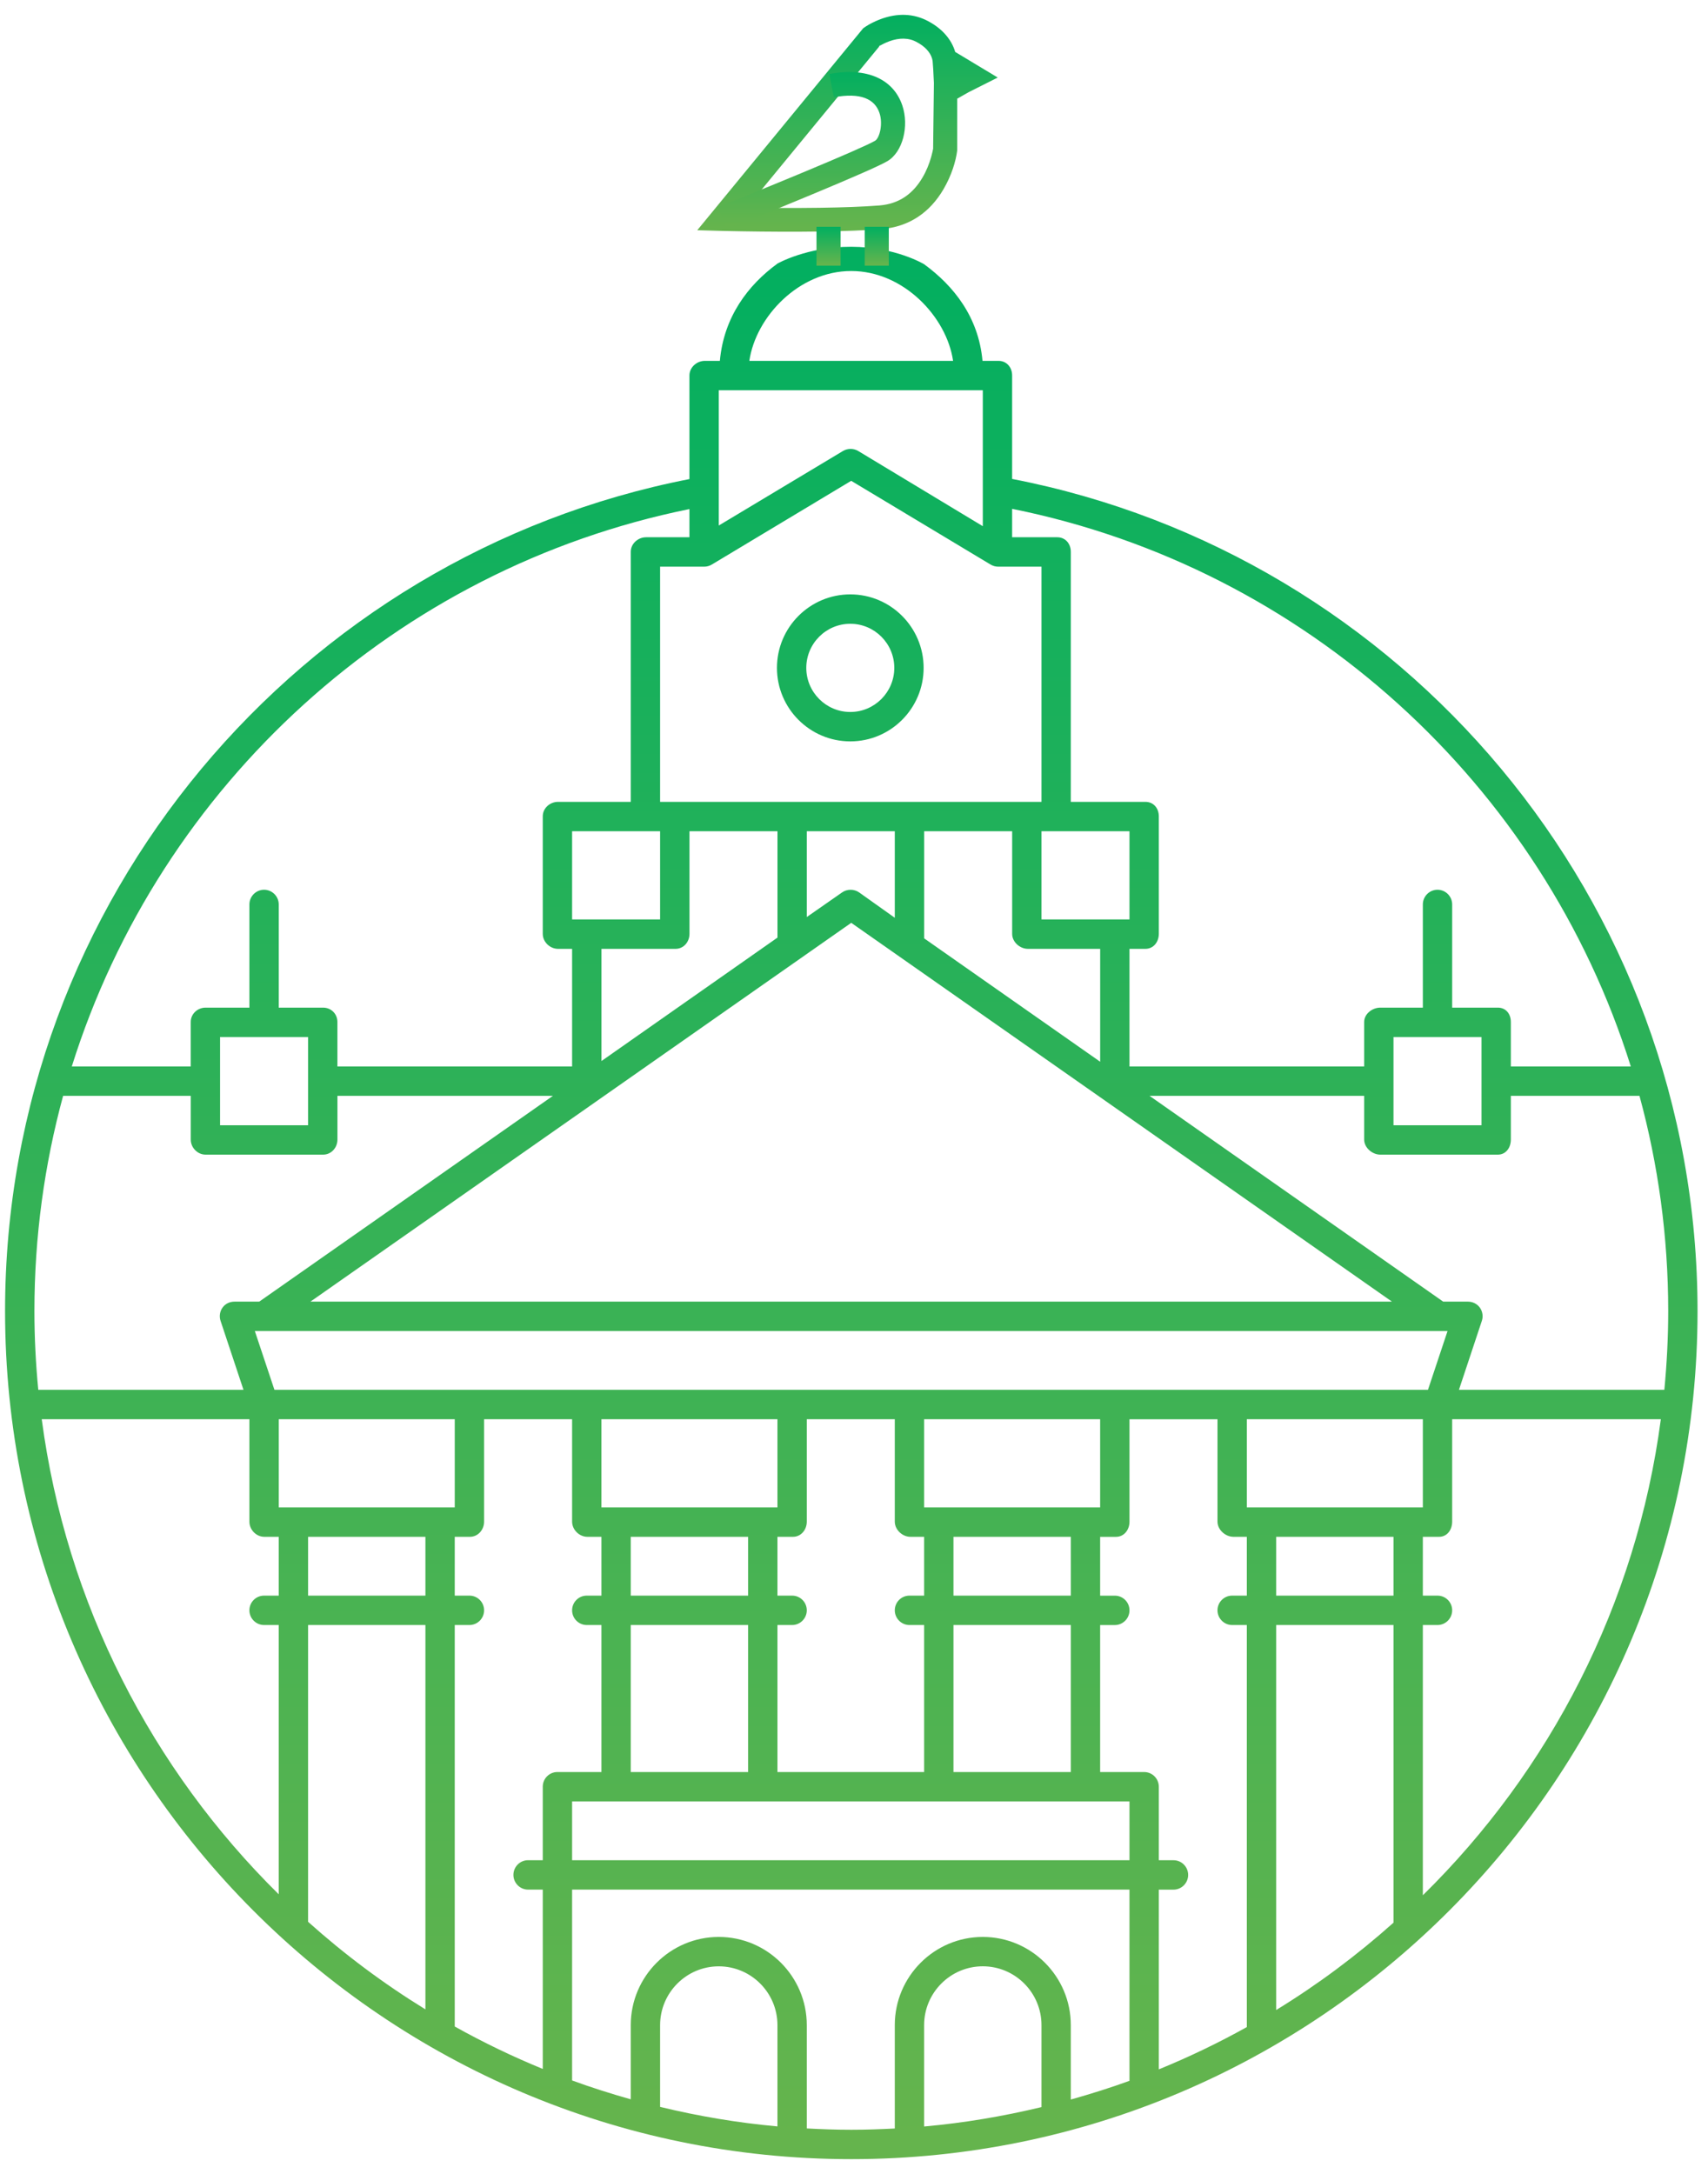 <?xml version="1.0" encoding="UTF-8" standalone="no"?>
<svg width="110px" height="140px" viewBox="0 0 110 140" version="1.1" xmlns="http://www.w3.org/2000/svg" xmlns:xlink="http://www.w3.org/1999/xlink" xmlns:sketch="http://www.bohemiancoding.com/sketch/ns">
    <!-- Generator: Sketch Beta 3.3.2 (12041) - http://www.bohemiancoding.com/sketch -->
    <title>Shape + Group</title>
    <desc>Created with Sketch Beta.</desc>
    <defs>
        <linearGradient x1="50%" y1="0%" x2="50%" y2="97.933%" id="linearGradient-1">
            <stop stop-color="#01AF60" offset="0%"/>
            <stop stop-color="#65B44D" offset="100%"/>
        </linearGradient>
    </defs>
    <g id="Page-1" stroke="none" stroke-width="1" fill="none" fill-rule="evenodd" sketch:type="MSPage">
        <g id="Shape-+-Group" sketch:type="MSLayerGroup" fill="url(#linearGradient-1)">
            <path d="M54.761,47.746 C52.156,47.746 50.038,45.623 50.038,43.012 C50.038,40.401 52.156,38.279 54.761,38.279 C57.365,38.279 59.484,40.401 59.484,43.012 C59.484,45.623 57.365,47.746 54.761,47.746 L54.761,47.746 Z M54.761,40.172 C53.199,40.172 51.927,41.445 51.927,43.012 C51.927,44.576 53.199,45.852 54.761,45.852 C56.324,45.852 57.595,44.576 57.595,43.012 C57.595,41.445 56.324,40.172 54.761,40.172 L54.761,40.172 Z M65.184,24.18 C65.184,23.659 64.831,23.24 64.308,23.24 L63.276,23.24 C63.021,20.4 61.406,18.399 59.516,17.017 C59.516,17.017 57.68,15.899 54.825,15.892 C51.971,15.885 50.07,16.975 50.07,16.975 C48.181,18.356 46.618,20.4 46.361,23.24 L45.394,23.24 C44.872,23.24 44.402,23.659 44.402,24.18 L44.402,30.853 C19.325,35.746 0.326,57.896 0.326,84.436 C0.326,114.551 24.774,139.051 54.825,139.051 C84.877,139.051 109.326,114.553 109.326,84.436 C109.326,57.875 90.293,35.706 65.184,30.844 L65.184,24.18 Z M65.184,32.77 C84.07,36.568 99.334,50.516 105.028,68.68 L97.303,68.68 L97.303,65.817 C97.303,65.297 96.985,64.893 96.464,64.893 L93.524,64.893 L93.524,58.248 C93.524,57.727 93.101,57.301 92.579,57.301 C92.058,57.301 91.635,57.727 91.635,58.248 L91.635,64.893 L88.897,64.893 C88.376,64.893 87.856,65.297 87.856,65.817 L87.856,68.68 L72.742,68.68 L72.742,61.107 L73.766,61.107 C74.287,61.107 74.631,60.664 74.631,60.141 L74.631,52.572 C74.631,52.047 74.287,51.64 73.766,51.64 L68.963,51.64 L68.963,35.536 C68.963,35.015 68.613,34.6 68.092,34.6 L65.184,34.6 L65.184,32.77 L65.184,32.77 Z M95.413,66.787 L95.413,72.467 L89.745,72.467 L89.745,66.787 L95.413,66.787 L95.413,66.787 Z M61.406,102.76 L61.406,98.973 L68.963,98.973 L68.963,102.76 L61.406,102.76 L61.406,102.76 Z M68.963,104.653 L68.963,114.12 L61.406,114.12 L61.406,104.653 L68.963,104.653 L68.963,104.653 Z M59.516,97.08 L59.516,91.4 L70.852,91.4 L70.852,97.08 L59.516,97.08 L59.516,97.08 Z M17.674,89.506 L16.412,85.72 L93.226,85.72 L91.965,89.506 L17.674,89.506 L17.674,89.506 Z M58.572,104.653 L59.516,104.653 L59.516,114.12 L50.07,114.12 L50.07,104.653 L51.015,104.653 C51.536,104.653 51.959,104.227 51.959,103.706 C51.959,103.182 51.536,102.76 51.015,102.76 L50.07,102.76 L50.07,98.973 L51.069,98.973 C51.591,98.973 51.959,98.519 51.959,97.996 L51.959,91.4 L57.627,91.4 L57.627,97.996 C57.627,98.517 58.113,98.973 58.634,98.973 L59.516,98.973 L59.516,102.76 L58.572,102.76 C58.05,102.76 57.627,103.182 57.627,103.706 C57.627,104.227 58.05,104.653 58.572,104.653 L58.572,104.653 Z M40.623,102.76 L40.623,98.973 L48.181,98.973 L48.181,102.76 L40.623,102.76 L40.623,102.76 Z M48.181,104.653 L48.181,114.12 L40.623,114.12 L40.623,104.653 L48.181,104.653 L48.181,104.653 Z M38.734,97.08 L38.734,91.4 L50.07,91.4 L50.07,97.08 L38.734,97.08 L38.734,97.08 Z M19.992,83.827 L54.822,59.431 L89.647,83.827 L19.992,83.827 L19.992,83.827 Z M42.513,59.213 L36.845,59.213 L36.845,53.533 L42.513,53.533 L42.513,59.213 L42.513,59.213 Z M43.505,61.107 C44.026,61.107 44.404,60.664 44.404,60.141 L44.404,53.533 L50.072,53.533 L50.072,60.382 L38.736,68.332 L38.736,62.034 L38.736,61.107 L43.505,61.107 L43.505,61.107 Z M51.959,59.058 L51.959,53.533 L57.627,53.533 L57.627,59.106 L55.33,57.472 C55.003,57.246 54.559,57.246 54.234,57.472 L51.959,59.058 L51.959,59.058 Z M66.203,61.107 L70.854,61.107 L70.854,62.034 L70.854,68.377 L59.518,60.431 L59.518,53.533 L65.186,53.533 L65.186,60.141 C65.184,60.664 65.679,61.107 66.203,61.107 L66.203,61.107 Z M67.074,59.213 L67.074,53.533 L72.742,53.533 L72.742,59.213 L67.074,59.213 L67.074,59.213 Z M54.82,17.453 C58.184,17.453 60.966,20.4 61.381,23.24 L48.26,23.24 C48.672,20.4 51.455,17.453 54.82,17.453 L54.82,17.453 Z M46.291,27.02 L46.291,25.134 L63.295,25.134 L63.295,27.02 L63.295,33.887 L55.271,29.045 C54.971,28.867 54.591,28.867 54.289,29.045 L46.291,33.845 L46.291,27.02 L46.291,27.02 Z M45.362,36.494 C45.534,36.494 45.702,36.443 45.849,36.354 L54.82,30.965 L63.79,36.354 C63.937,36.443 64.106,36.494 64.276,36.494 L67.074,36.494 L67.074,51.64 L42.513,51.64 L42.513,36.494 L45.362,36.494 L45.362,36.494 Z M44.402,32.785 L44.402,34.6 L41.611,34.6 C41.09,34.6 40.623,35.015 40.623,35.536 L40.623,51.64 L35.94,51.64 C35.418,51.64 34.955,52.047 34.955,52.572 L34.955,60.141 C34.955,60.662 35.416,61.107 35.94,61.107 L36.845,61.107 L36.845,68.68 L21.73,68.68 L21.73,65.817 C21.73,65.297 21.33,64.893 20.808,64.893 L17.952,64.893 L17.952,58.248 C17.952,57.727 17.528,57.301 17.007,57.301 C16.486,57.301 16.062,57.727 16.062,58.248 L16.062,64.893 L13.242,64.893 C12.72,64.893 12.284,65.297 12.284,65.817 L12.284,68.68 L4.624,68.68 C10.311,50.534 25.547,36.602 44.402,32.785 L44.402,32.785 Z M19.841,66.787 L19.841,72.467 L14.173,72.467 L14.173,66.787 L19.841,66.787 L19.841,66.787 Z M2.216,84.436 C2.216,79.64 2.862,74.992 4.065,70.573 L4.103,70.573 L12.286,70.573 L12.286,73.391 C12.286,73.911 12.72,74.36 13.243,74.36 L20.81,74.36 C21.332,74.36 21.732,73.913 21.732,73.391 L21.732,70.573 L35.609,70.573 L16.695,83.827 L15.101,83.827 C14.798,83.827 14.511,83.959 14.335,84.207 C14.156,84.451 14.109,84.777 14.205,85.065 L15.681,89.506 L2.465,89.506 C2.304,87.835 2.216,86.146 2.216,84.436 L2.216,84.436 Z M17.952,102.76 L17.007,102.76 C16.486,102.76 16.062,103.182 16.062,103.706 C16.062,104.227 16.486,104.653 17.007,104.653 L17.952,104.653 L17.952,121.996 C9.807,113.964 4.264,103.303 2.688,91.4 L16.062,91.4 L16.062,97.996 C16.062,98.517 16.501,98.973 17.024,98.973 L17.952,98.973 L17.952,102.76 L17.952,102.76 Z M17.952,91.4 L29.287,91.4 L29.287,97.08 L17.952,97.08 L17.952,91.4 L17.952,91.4 Z M27.398,129.406 C24.71,127.753 22.182,125.864 19.841,123.766 L19.841,123.745 L19.841,104.653 L27.398,104.653 L27.398,129.406 L27.398,129.406 Z M27.398,102.76 L19.841,102.76 L19.841,98.973 L27.398,98.973 L27.398,102.76 L27.398,102.76 Z M34.955,115.066 L34.955,119.799 L34.011,119.799 C33.489,119.799 33.066,120.222 33.066,120.746 C33.066,121.267 33.489,121.693 34.011,121.693 L34.955,121.693 L34.955,133.242 C33.006,132.443 31.113,131.53 29.287,130.51 L29.287,104.653 L30.232,104.653 C30.754,104.653 31.177,104.227 31.177,103.706 C31.177,103.182 30.754,102.76 30.232,102.76 L29.287,102.76 L29.287,98.973 L30.264,98.973 C30.786,98.973 31.177,98.519 31.177,97.996 L31.177,91.4 L36.845,91.4 L36.845,97.996 C36.845,98.517 37.308,98.973 37.829,98.973 L38.734,98.973 L38.734,102.76 L37.789,102.76 C37.268,102.76 36.845,103.182 36.845,103.706 C36.845,104.227 37.268,104.653 37.789,104.653 L38.734,104.653 L38.734,114.12 L35.9,114.12 C35.379,114.12 34.955,114.542 34.955,115.066 L34.955,115.066 Z M50.07,136.943 C47.493,136.711 44.971,136.281 42.513,135.686 L42.513,130.421 C42.513,128.335 44.207,126.634 46.291,126.634 C48.375,126.634 50.07,128.335 50.07,130.421 L50.07,136.943 L50.07,136.943 Z M67.074,135.7 C64.614,136.29 62.093,136.72 59.516,136.949 L59.516,130.419 C59.516,128.333 61.211,126.632 63.295,126.632 C65.379,126.632 67.074,128.333 67.074,130.419 L67.074,135.7 L67.074,135.7 Z M72.742,134.007 C71.504,134.458 70.242,134.853 68.963,135.213 L68.963,130.421 C68.963,127.289 66.42,124.741 63.295,124.741 C60.17,124.741 57.627,127.289 57.627,130.421 L57.627,137.078 C56.699,137.125 55.766,137.159 54.825,137.159 C53.864,137.159 52.91,137.125 51.959,137.074 L51.959,130.421 C51.959,127.289 49.416,124.741 46.291,124.741 C43.166,124.741 40.623,127.289 40.623,130.421 L40.623,135.198 C39.344,134.836 38.082,134.437 36.845,133.984 L36.845,121.693 L72.742,121.693 L72.742,134.007 L72.742,134.007 Z M72.742,119.799 L36.845,119.799 L36.845,116.013 L72.742,116.013 L72.742,119.799 L72.742,119.799 Z M80.299,102.76 L79.354,102.76 C78.833,102.76 78.41,103.182 78.41,103.706 C78.41,104.227 78.833,104.653 79.354,104.653 L80.299,104.653 L80.299,130.546 C78.472,131.563 76.581,132.473 74.631,133.269 L74.631,121.695 L75.576,121.695 C76.097,121.695 76.52,121.269 76.52,120.748 C76.52,120.224 76.097,119.801 75.576,119.801 L74.631,119.801 L74.631,115.068 C74.631,114.544 74.208,114.121 73.686,114.121 L70.852,114.121 L70.852,104.655 L71.797,104.655 C72.318,104.655 72.742,104.229 72.742,103.708 C72.742,103.184 72.318,102.762 71.797,102.762 L70.852,102.762 L70.852,98.975 L71.874,98.975 C72.396,98.975 72.742,98.521 72.742,97.998 L72.742,91.402 L78.41,91.402 L78.41,97.996 C78.41,98.517 78.918,98.973 79.439,98.973 L80.299,98.973 L80.299,102.76 L80.299,102.76 Z M80.299,91.4 L91.635,91.4 L91.635,97.08 L80.299,97.08 L80.299,91.4 L80.299,91.4 Z M89.745,123.823 C87.403,125.913 84.877,127.803 82.188,129.448 L82.188,104.653 L89.745,104.653 L89.745,123.823 L89.745,123.823 Z M89.745,102.76 L82.188,102.76 L82.188,98.973 L89.745,98.973 L89.745,102.76 L89.745,102.76 Z M91.635,122.058 L91.635,104.653 L92.579,104.653 C93.101,104.653 93.524,104.227 93.524,103.706 C93.524,103.182 93.101,102.76 92.579,102.76 L91.635,102.76 L91.635,98.973 L92.68,98.973 C93.201,98.973 93.524,98.519 93.524,97.996 L93.524,91.4 L106.963,91.4 C105.385,103.333 99.815,114.019 91.635,122.058 L91.635,122.058 Z M93.96,89.506 L95.436,85.061 C95.532,84.773 95.481,84.459 95.306,84.211 C95.128,83.967 94.843,83.827 94.539,83.827 L92.946,83.827 L74.032,70.573 L87.856,70.573 L87.856,73.391 C87.856,73.911 88.374,74.36 88.897,74.36 L96.464,74.36 C96.985,74.36 97.303,73.913 97.303,73.391 L97.303,70.573 L105.587,70.573 C106.791,74.992 107.437,79.64 107.437,84.436 C107.437,86.144 107.348,87.835 107.189,89.506 L93.96,89.506 L93.96,89.506 Z" id="Shape" sketch:type="MSShapeGroup"/>
            <g id="Group" transform="translate(44.826, 0.8)" sketch:type="MSShapeGroup">
                <path d="M12.22,1.951 C12.848,1.671 13.475,1.596 14.025,1.819 C14.073,1.839 14.121,1.861 14.168,1.885 C14.461,2.035 14.687,2.204 14.857,2.387 C15.036,2.579 15.145,2.776 15.202,2.97 C15.235,3.081 15.243,3.164 15.242,3.199 C15.242,3.193 15.276,3.652 15.276,3.652 L15.32,4.547 L15.315,5.009 L15.269,8.819 L15.276,8.731 C15.262,8.833 15.222,9.037 15.145,9.307 C15.016,9.762 14.832,10.217 14.585,10.635 C13.966,11.688 13.075,12.331 11.81,12.432 C10.795,12.512 9.481,12.561 7.941,12.582 C6.343,12.604 4.629,12.596 2.974,12.568 C2.628,12.562 2.313,12.556 2.035,12.55 C1.869,12.546 1.753,12.543 1.692,12.542 L2.274,13.786 L11.904,2.066 L11.758,2.203 C11.833,2.149 11.996,2.051 12.22,1.951 Z M10.761,1.027 L10.697,1.105 L1.068,12.825 L0.08,14.027 L1.65,14.07 C1.713,14.071 1.832,14.074 2,14.078 C2.281,14.084 2.599,14.091 2.948,14.096 C4.618,14.124 6.346,14.133 7.963,14.11 C9.534,14.089 10.879,14.039 11.934,13.955 C13.752,13.811 15.07,12.859 15.928,11.402 C16.472,10.478 16.731,9.566 16.815,8.926 L16.821,8.837 L16.821,5.555 L17.549,5.141 C17.835,4.997 18.121,4.853 18.121,4.853 C19.43,4.194 19.43,4.194 19.43,4.194 L16.692,2.545 C16.571,2.131 16.346,1.725 16,1.353 C15.706,1.038 15.336,0.761 14.885,0.53 C14.797,0.484 14.708,0.444 14.618,0.407 C13.606,-0.005 12.561,0.121 11.579,0.559 C11.249,0.707 10.997,0.857 10.843,0.968 L10.761,1.027 Z" id="Shape"/>
                <path d="M1.989,13.965 C2.07,13.933 2.222,13.871 2.435,13.785 C2.79,13.642 3.185,13.482 3.611,13.308 C4.827,12.814 6.043,12.315 7.179,11.843 C7.308,11.79 7.308,11.79 7.437,11.736 C10.067,10.641 11.78,9.894 12.312,9.586 C13.314,9.008 13.739,7.324 13.283,5.983 C12.718,4.32 11.039,3.507 8.585,3.965 L8.874,5.466 C10.609,5.143 11.509,5.579 11.812,6.468 C12.054,7.181 11.823,8.097 11.527,8.268 C11.084,8.524 9.359,9.277 6.833,10.328 C6.704,10.382 6.704,10.382 6.576,10.435 C5.444,10.905 4.231,11.403 3.018,11.896 C2.594,12.068 2.2,12.228 1.846,12.371 C1.634,12.457 1.482,12.518 1.402,12.551 L1.989,13.965 L1.989,13.965 Z" id="Path"/>
                <path d="M7.759,14.569 L7.759,15.544 L7.759,16.308 L9.311,16.308 L9.311,15.544 L9.311,14.569 L9.311,13.805 L7.759,13.805 L7.759,14.569 L7.759,14.569 Z" id="Shape"/>
                <path d="M10.863,14.569 L10.863,15.544 L10.863,16.308 L12.415,16.308 L12.415,15.544 L12.415,14.569 L12.415,13.805 L10.863,13.805 L10.863,14.569 L10.863,14.569 Z" id="Shape"/>
            </g>
        </g>
    </g>
</svg>